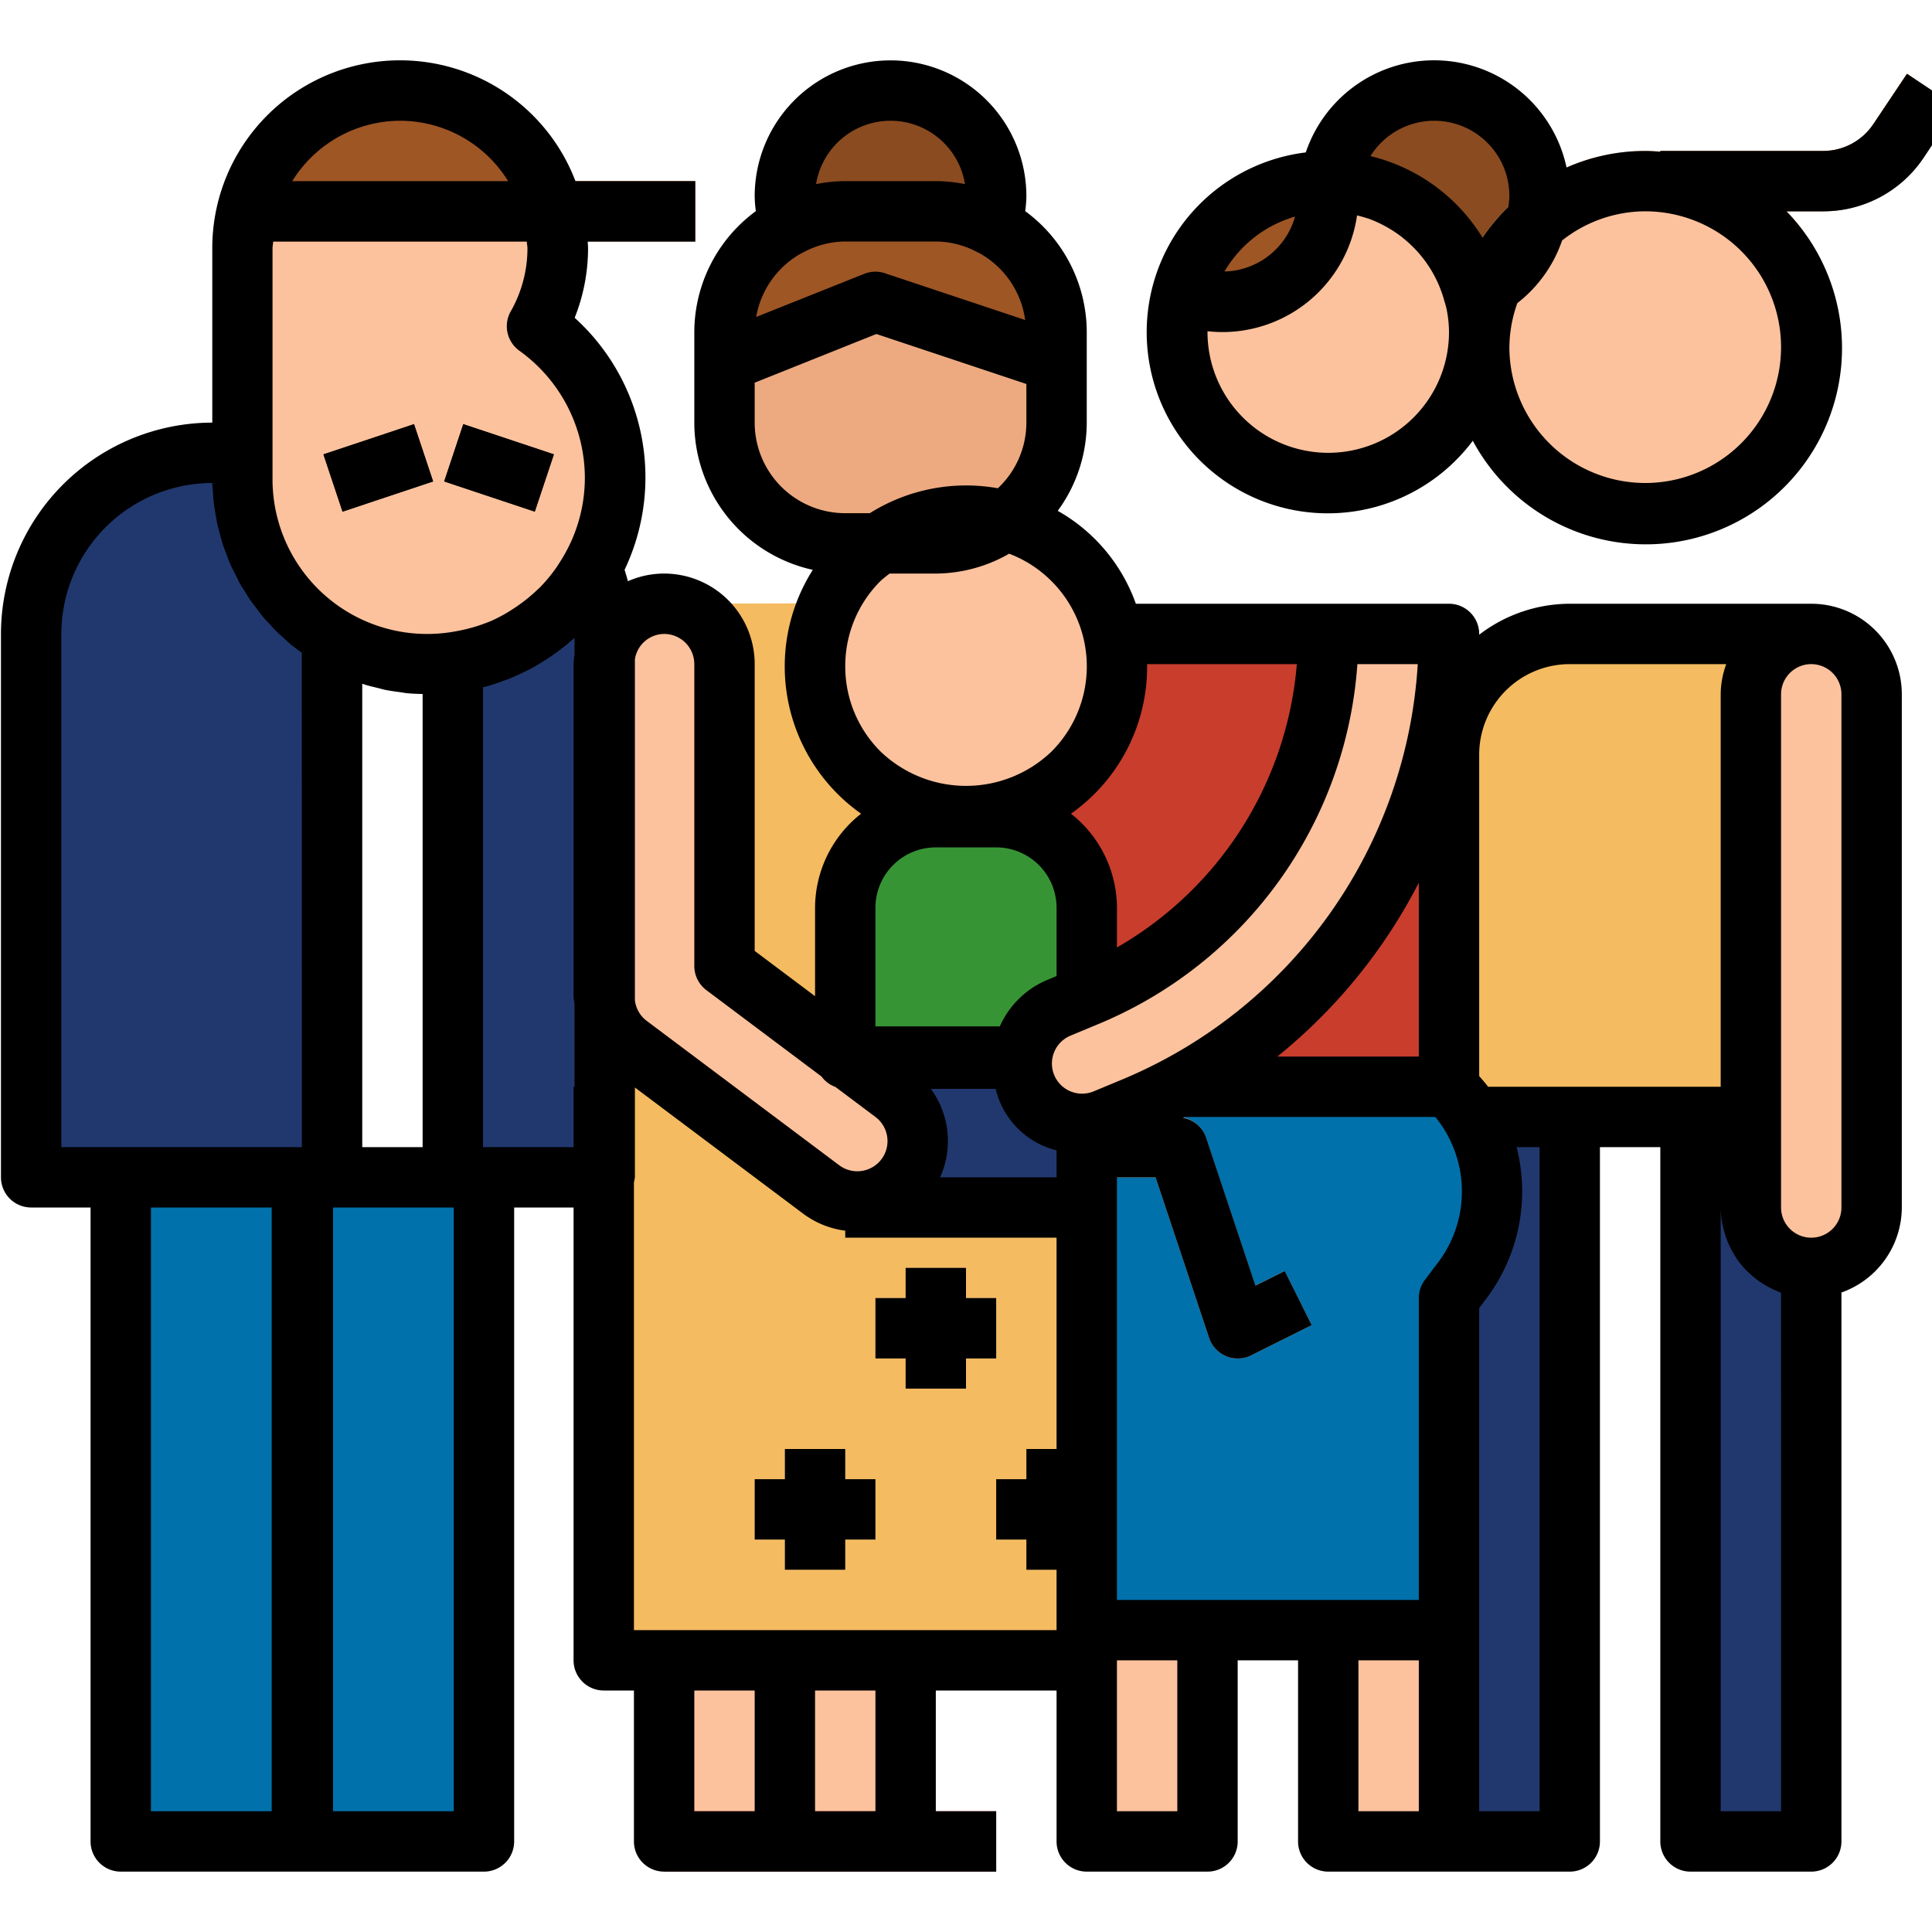 <?xml version="1.0" ?><svg viewBox="0 0 64 64" xmlns="http://www.w3.org/2000/svg"><defs><style>.cls-1{fill:#21386e;}.cls-2{fill:#fcc29d;}.cls-3{fill:none;stroke:#000;stroke-linejoin:round;stroke-width:2px;}.cls-4{fill:#8a4b20;}.cls-5{fill:#c93d2d;}.cls-6{fill:#9e5625;}.cls-7{fill:#f4bb61;}.cls-8{fill:#379435;}.cls-9{fill:#0171ab;}.cls-10{fill:#b03527;}.cls-11{fill:#ebd0a4;}.cls-12{fill:#edaa80;}</style></defs><title/><g id="flat"><rect class="cls-1" height="5" width="8.562" x="28" y="35"/><path class="cls-1" d="M20,39H15V22l-.01-.05a3.846,3.846,0,0,0,.47-.08,3.7,3.7,0,0,0,.55-.14,2.469,2.469,0,0,0,.29-.1c.12-.04.25-.09.37-.14a.338.338,0,0,0,.12-.06,2.419,2.419,0,0,0,.36-.18c.15-.08.29-.16.43-.25a6.252,6.252,0,0,0,1.6-1.52,3.617,3.617,0,0,0,.22-.32c.07-.11.14-.23.21-.35A5.927,5.927,0,0,1,20.03,21v.67A1.841,1.841,0,0,0,20,22V33a1.983,1.983,0,0,0,.03.35V39Z"/><path class="cls-1" d="M11,21.1V39H1.03V21a6,6,0,0,1,6-6h1v.83A6.149,6.149,0,0,0,11,21.1Z"/><path class="cls-2" d="M14.21,22a6.182,6.182,0,0,1-6.18-6.17V8.22A4.912,4.912,0,0,1,8.18,7H18.33a4.912,4.912,0,0,1,.15,1.22,5.291,5.291,0,0,1-.68,2.59,6.155,6.155,0,0,1,2.58,5.02,6.089,6.089,0,0,1-.77,2.98c-.07.12-.14.24-.21.35a3.617,3.617,0,0,1-.22.32A6.252,6.252,0,0,1,17.58,21c-.14.09-.28.17-.43.25a2.419,2.419,0,0,1-.36.18.338.338,0,0,1-.12.06,2.349,2.349,0,0,1-.37.14,2.469,2.469,0,0,1-.29.1,3.7,3.7,0,0,1-.55.14,3.846,3.846,0,0,1-.47.08"/><line class="cls-3" x1="11.03" x2="14.03" y1="16" y2="15"/><line class="cls-3" x1="15.03" x2="18.03" y1="15" y2="16"/><path class="cls-1" d="M60,42V61H56V37h2v3A2.006,2.006,0,0,0,60,42Z"/><polygon class="cls-1" points="52 37 52 61 48 61 48 54 48 37 52 37"/><path class="cls-4" d="M51,6.5a3.88,3.88,0,0,1-.1.85,5.345,5.345,0,0,0-1.49,2.07,2.634,2.634,0,0,1-.57.31,4.942,4.942,0,0,0-1.75-2.65,2.428,2.428,0,0,0-.32-.24,3.527,3.527,0,0,0-.71-.39,2.388,2.388,0,0,0-.37-.15,4.708,4.708,0,0,0-1.18-.27h-.03A3,3,0,0,0,44.05,6,3.492,3.492,0,0,1,51,6.5Z"/><path class="cls-2" d="M48.84,9.73A5.323,5.323,0,0,1,49,11a5,5,0,0,1-10,0,3.44,3.44,0,0,1,.03-.46,1.1,1.1,0,0,1,.02-.18,4,4,0,0,1,.13-.62A3.61,3.61,0,0,0,40.5,10,3.5,3.5,0,0,0,44,6.5a3.87,3.87,0,0,0-.05-.49A.09.09,0,0,1,44,6h.05v.01c.14,0,.29.01.43.02h.03a5.784,5.784,0,0,1,1.18.27c.12.05.25.1.37.15a8.059,8.059,0,0,1,.71.39c.11.08.21.16.32.24a5.108,5.108,0,0,1,1.73,2.66C48.83,9.74,48.83,9.73,48.84,9.73Z"/><rect class="cls-2" height="7" width="4" x="44" y="54"/><path class="cls-5" d="M48,25V36H39a16.946,16.946,0,0,0,9-15Z"/><path class="cls-6" d="M44,6a.09.09,0,0,0-.05.01A3.87,3.87,0,0,1,44,6.5,3.5,3.5,0,0,1,40.5,10a3.61,3.61,0,0,1-1.32-.26,4,4,0,0,0-.13.62A4.991,4.991,0,0,1,44,6Z"/><path class="cls-5" d="M36,30.07a3,3,0,0,0-3-3H32a4.988,4.988,0,0,0,4.89-6.04L37,21h7a12.955,12.955,0,0,1-8,12Z"/><polygon class="cls-2" points="40 54 40 61 36 61 36 55 36 54 40 54"/><path class="cls-2" d="M36.89,21.03a5,5,0,1,1-8.43-2.49,4.141,4.141,0,0,1,.65-.54l1.671-1.437a3.564,3.564,0,0,1,2.539.687,4.993,4.993,0,0,1,3.57,3.78Z"/><path class="cls-7" d="M36,50v5H20V39h.03V33.35a2.044,2.044,0,0,0,.77,1.25l6.4,4.8a1.99,1.99,0,0,0,1.2.4V40H36Z"/><path class="cls-8" d="M36,30.07V33l-.92.38A1.994,1.994,0,0,0,33.87,35H28V30.07a3,3,0,0,1,3-3h2A3,3,0,0,1,36,30.07Z"/><path class="cls-6" d="M35,11v1l-6-2-5,2V11a3.974,3.974,0,0,1,2.15-3.54v.01c.14-.07.28-.14.43-.2a3.755,3.755,0,0,1,.89-.23A3.076,3.076,0,0,1,28,7h3a3.076,3.076,0,0,1,.53.04,3.755,3.755,0,0,1,.89.23c.15.06.29.13.43.2V7.46A3.989,3.989,0,0,1,35,11Z"/><path class="cls-4" d="M33,6.5a3.381,3.381,0,0,1-.15.96,2.08,2.08,0,0,0-.43-.19,3.331,3.331,0,0,0-.89-.23A3.076,3.076,0,0,0,31,7H28a3.076,3.076,0,0,0-.53.04,3.331,3.331,0,0,0-.89.23,2.08,2.08,0,0,0-.43.19A3.381,3.381,0,0,1,26,6.5a3.5,3.5,0,0,1,7,0Z"/><path class="cls-7" d="M32,27.07H31a3,3,0,0,0-3,3V35l-4-3V22a2.006,2.006,0,0,0-2-2l5.453-.016A4.995,4.995,0,0,0,32,27.07Z"/><path class="cls-2" d="M29.6,36.2a2,2,0,0,1-2.4,3.2l-6.4-4.8a2.044,2.044,0,0,1-.77-1.25V21.67a1.981,1.981,0,0,1,.56-1.08A1.955,1.955,0,0,1,22,20a2.006,2.006,0,0,1,2,2V32l4,3v.07h.09Z"/><polygon class="cls-2" points="30 55 30 61 28 61 26 61 26 55 30 55"/><rect class="cls-2" height="6" width="4" x="22" y="55"/><polygon class="cls-9" points="16.03 39 16.03 61 10.03 61 10.03 39 11 39 15 39 16.03 39"/><rect class="cls-9" height="22" width="6" x="4" y="39"/><path class="cls-6" d="M17.965,6a5.2,5.2,0,0,0-9.42,0H8.03V8h15V6Z"/><rect class="cls-5" height="2" width="6" x="22" y="60"/><rect class="cls-10" height="2" width="5" x="28" y="60"/><path class="cls-6" d="M60.39,7H55V5h5.39a2,2,0,0,0,1.668-.895l1.111-1.661,1.662,1.112-1.11,1.66A4,4,0,0,1,60.39,7Z"/><path class="cls-2" d="M54.5,5a6.465,6.465,0,0,0-4.252,1.592,6.388,6.388,0,0,0-1.765,2.452A6.5,6.5,0,1,0,54.5,5Z"/><polygon class="cls-11" points="33 45 33 43 32 43 32 42 30 42 30 43 29 43 29 45 30 45 30 46 32 46 32 45 33 45"/><polygon class="cls-11" points="28 48 26 48 26 49 25 49 25 51 26 51 26 52 28 52 28 51 29 51 29 49 28 49 28 48"/><polygon class="cls-11" points="36 48 34 48 34 49 33 49 33 51 34 51 34 52 36 52 36 51 37 51 37 49 36 49 36 48"/><path class="cls-12" d="M35,12v2a3.969,3.969,0,0,1-1.68,3.25,4.961,4.961,0,0,0-4.21.75H28a4,4,0,0,1-4-4V12l5-2Z"/><path class="cls-9" d="M36,38v-.78a1.924,1.924,0,0,0,.62-.14l.92-.39c.5-.21.98-.44,1.45-.69H48l.75.25.01.75a4.847,4.847,0,0,1-.31,5.39L48,43V54H36V38Z"/><path class="cls-2" d="M42.553,42.105l-.969.485-1.636-4.906A1,1,0,0,0,39,37H36v2h2.279l1.773,5.316a1,1,0,0,0,1.4.579l2-1Z"/><path class="cls-2" d="M34,36h0a2,2,0,0,1,1.077-2.615L36,33a12.963,12.963,0,0,0,8-12h4A16.952,16.952,0,0,1,37.538,36.692l-.923.385A2,2,0,0,1,34,36Z"/><path class="cls-7" d="M52,21h8L58,37H48V25A4,4,0,0,1,52,21Z"/><path class="cls-2" d="M62,23V40a2,2,0,0,1-4,0V23a2.015,2.015,0,0,1,2-2A2.006,2.006,0,0,1,62,23Z"/></g><g data-name="outline cut copy" id="outline_cut_copy"><rect height="1.999" transform="translate(-4.262 4.764) rotate(-18.453)" width="3.162" x="10.951" y="14.5"/><rect height="3.162" transform="translate(-3.4 26.282) rotate(-71.565)" width="1.999" x="15.533" y="13.919"/><polygon points="30 46 32 46 32 45 33 45 33 43 32 43 32 42 30 42 30 43 29 43 29 45 30 45 30 46"/><polygon points="28 48 26 48 26 49 25 49 25 51 26 51 26 52 28 52 28 51 29 51 29 49 28 49 28 48"/><path d="M62.059,4.109A2,2,0,0,1,60.4,5H55v.025C54.834,5.013,54.669,5,54.5,5a6.46,6.46,0,0,0-2.606.549,4.486,4.486,0,0,0-8.638-.5A6,6,0,1,0,48.789,14.6,6.5,6.5,0,1,0,59.179,7H60.4a3.993,3.993,0,0,0,3.328-1.781l1.109-1.664-1.664-1.11ZM42.9,7.174a2.493,2.493,0,0,1-2.337,1.82A3.993,3.993,0,0,1,42.9,7.174ZM44,15a4,4,0,0,1-4-4c0-.01,0-.018,0-.028a4.571,4.571,0,0,0,.5.028,4.507,4.507,0,0,0,4.454-3.865c.057.015.115.029.172.046.088.026.178.05.263.082a3.789,3.789,0,0,1,.421.19c.061.031.122.064.182.1a3.9,3.9,0,0,1,.419.278c.033.024.063.051.094.077a4,4,0,0,1,1.347,2.084c0,.007.007.012.009.019l0,.006c.02.078.046.153.061.232A3.962,3.962,0,0,1,48,11,4,4,0,0,1,44,15Zm5.11-7.129a6.013,6.013,0,0,0-3.712-2.7A2.49,2.49,0,0,1,50,6.5a2.559,2.559,0,0,1-.034.352A6.52,6.52,0,0,0,49.11,7.871ZM54.5,16A4.505,4.505,0,0,1,50,11.5a4.448,4.448,0,0,1,.264-1.459,4.464,4.464,0,0,0,1.483-2.075A4.455,4.455,0,0,1,54.5,7a4.5,4.5,0,0,1,0,9Z"/><path d="M60,20H52a4.948,4.948,0,0,0-3,1.026V21a1,1,0,0,0-1-1H37.627a5.744,5.744,0,0,0-2.588-3.078A4.955,4.955,0,0,0,36,14V11a4.981,4.981,0,0,0-2.039-4.006A3.79,3.79,0,0,0,34,6.5a4.5,4.5,0,0,0-9,0,3.79,3.79,0,0,0,.039.494A4.981,4.981,0,0,0,23,11v3a5,5,0,0,0,3.925,4.877,5.97,5.97,0,0,0,1.6,8.078A3.975,3.975,0,0,0,27,30.071V33l-2-1.5V22a3,3,0,0,0-3-3,2.964,2.964,0,0,0-1.2.254c-.033-.127-.07-.253-.11-.378a7.133,7.133,0,0,0-1.653-8.349,6.225,6.225,0,0,0,.443-2.3c0-.076-.008-.15-.011-.225h3.562V6H19.063A6.22,6.22,0,0,0,7.032,8.225V14a7.009,7.009,0,0,0-7,7V39a1,1,0,0,0,1,1H3V61a1,1,0,0,0,1,1h6l.016,0,.016,0h6a1,1,0,0,0,1-1V40H19V55a1,1,0,0,0,1,1h1v5a1,1,0,0,0,1,1H33V60H31V56h4v5a1,1,0,0,0,1,1h4a1,1,0,0,0,1-1V55h2v6a1,1,0,0,0,1,1h8a1,1,0,0,0,1-1V38h2V61a1,1,0,0,0,1,1h4a1,1,0,0,0,1-1V42.816A3,3,0,0,0,63,40V23A3,3,0,0,0,60,20ZM13.257,4a4.215,4.215,0,0,1,3.576,2H9.681A4.215,4.215,0,0,1,13.257,4ZM9,60H5V40H9Zm1-22H2.032V21a5.006,5.006,0,0,1,5-5h0c0,.1.016.2.022.294.007.115.013.229.025.342s.036.247.057.37.035.224.059.335.059.235.091.353.056.219.091.327.081.224.123.336.078.212.122.315.1.214.155.32.1.2.15.3.122.2.184.3.115.19.177.282.141.189.212.282.131.178.2.263.159.176.239.263.146.163.224.24.176.161.265.241.159.148.243.216.193.146.29.218l.035.026Zm5.032,22h-4V40h4ZM12,38V22.649l.091.032c.136.042.276.073.415.107.09.022.176.049.267.067.157.032.318.052.479.074.076.01.151.026.228.034.171.017.346.022.52.027V38Zm7.032-16.319A3.049,3.049,0,0,0,19,22V33c0,.092.024.181.032.273V36H19v2H16V22.765c.083-.021.166-.04.248-.065.117-.035.231-.076.345-.117s.2-.069.3-.109.214-.093.32-.142.2-.094.3-.145.189-.1.283-.158.21-.124.312-.19c.081-.053.161-.108.239-.164.11-.077.217-.157.322-.24.067-.054.134-.109.2-.166s.111-.088.164-.136Zm-.469-3.087c-.04.064-.079.129-.122.19a5.143,5.143,0,0,1-.564.683c-.021.022-.046.04-.067.061a5.279,5.279,0,0,1-.617.509c-.063.045-.126.089-.191.13a5.09,5.09,0,0,1-.772.42l-.053.019a5.24,5.24,0,0,1-.809.252c-.08.018-.16.034-.24.049a5.123,5.123,0,0,1-6.1-5.082v-7.6c0-.077.019-.149.023-.225h8.4c0,.076.022.148.022.225a4.227,4.227,0,0,1-.553,2.087,1,1,0,0,0,.286,1.307,5.191,5.191,0,0,1,2.168,4.206A5.128,5.128,0,0,1,18.563,18.594ZM38,22.071c0-.024,0-.047,0-.071h4.959A11.951,11.951,0,0,1,37,31.386V30.071a3.975,3.975,0,0,0-1.523-3.116A5.955,5.955,0,0,0,38,22.071ZM29.5,4a2.5,2.5,0,0,1,2.467,2.1A4.971,4.971,0,0,0,31,6H28a4.971,4.971,0,0,0-.967.1A2.5,2.5,0,0,1,29.5,4ZM26.6,8.362s.011,0,.016-.005A2.957,2.957,0,0,1,28,8h3a2.957,2.957,0,0,1,1.382.357.277.277,0,0,0,.026.01A2.99,2.99,0,0,1,33.96,10.6L29.316,9.052a.991.991,0,0,0-.687.019L25.05,10.5A2.989,2.989,0,0,1,26.6,8.362ZM25,14V12.677l4.031-1.613L34,12.72V14a2.983,2.983,0,0,1-.945,2.174A6,6,0,0,0,28.813,17H28A3,3,0,0,1,25,14Zm3,8.071a3.975,3.975,0,0,1,1.172-2.829,3.781,3.781,0,0,1,.3-.242H31a4.932,4.932,0,0,0,2.43-.658,3.993,3.993,0,0,1,1.4,6.557,4.093,4.093,0,0,1-5.656,0A3.969,3.969,0,0,1,28,22.071Zm7,8v2.262l-.309.129A2.98,2.98,0,0,0,33.12,34H29V30.071a2,2,0,0,1,2-2h2A2,2,0,0,1,35,30.071Zm-13.968-8.23A.988.988,0,0,1,22,21a1,1,0,0,1,1,1V32a1,1,0,0,0,.4.8l3.813,2.86a.977.977,0,0,0,.46.345L29,37a1,1,0,0,1,.2,1.4,1,1,0,0,1-1.4.2l-6.4-4.8a1,1,0,0,1-.368-.665ZM25,60H23V56h2Zm4,0H27V56h2Zm6-12H34v1H33v2h1v1h1v2H21V39.16a.944.944,0,0,0,.032-.16V36.024L26.6,40.2a2.961,2.961,0,0,0,1.4.568V41h7Zm0-9H31.142a2.922,2.922,0,0,0-.306-2.929h2.146A2.757,2.757,0,0,0,35,38.107Zm-.077-3.385a1,1,0,0,1,.538-1.307l.924-.385A13.958,13.958,0,0,0,44.965,22h2a15.955,15.955,0,0,1-9.816,13.77l-.923.384A1,1,0,0,1,34.923,35.615ZM47,29.241V35H42.313A17.909,17.909,0,0,0,47,29.241ZM39,60H37V55h2Zm8,0H45V55h2Zm.654-18.2-.454.6a1,1,0,0,0-.2.6V53H37V39h1.279l1.773,5.316a1,1,0,0,0,1.4.579l2-1-.894-1.79-.969.485-1.636-4.906a.987.987,0,0,0-.761-.654l.054-.03h8.3A3.9,3.9,0,0,1,47.654,41.8ZM51,60H49V43.333l.254-.339A5.907,5.907,0,0,0,50.239,38H51ZM49.294,36c-.089-.123-.194-.237-.294-.354V25a3,3,0,0,1,3-3h5.184A2.966,2.966,0,0,0,57,23V36H49.294ZM59,60H57V40a2.941,2.941,0,0,0,.056.551c.01.056.026.109.039.164a3.15,3.15,0,0,0,.113.361c.022.056.044.111.069.166a2.991,2.991,0,0,0,.184.339c.026.042.049.085.076.125a3.14,3.14,0,0,0,.333.4c.021.021.045.037.066.058a3.017,3.017,0,0,0,.338.279c.046.033.094.061.141.091a3.071,3.071,0,0,0,.329.179c.052.024.1.047.155.068.035.014.066.033.1.045Zm2-20a1,1,0,0,1-2,0V23a1,1,0,0,1,2,0Z"/></g></svg>